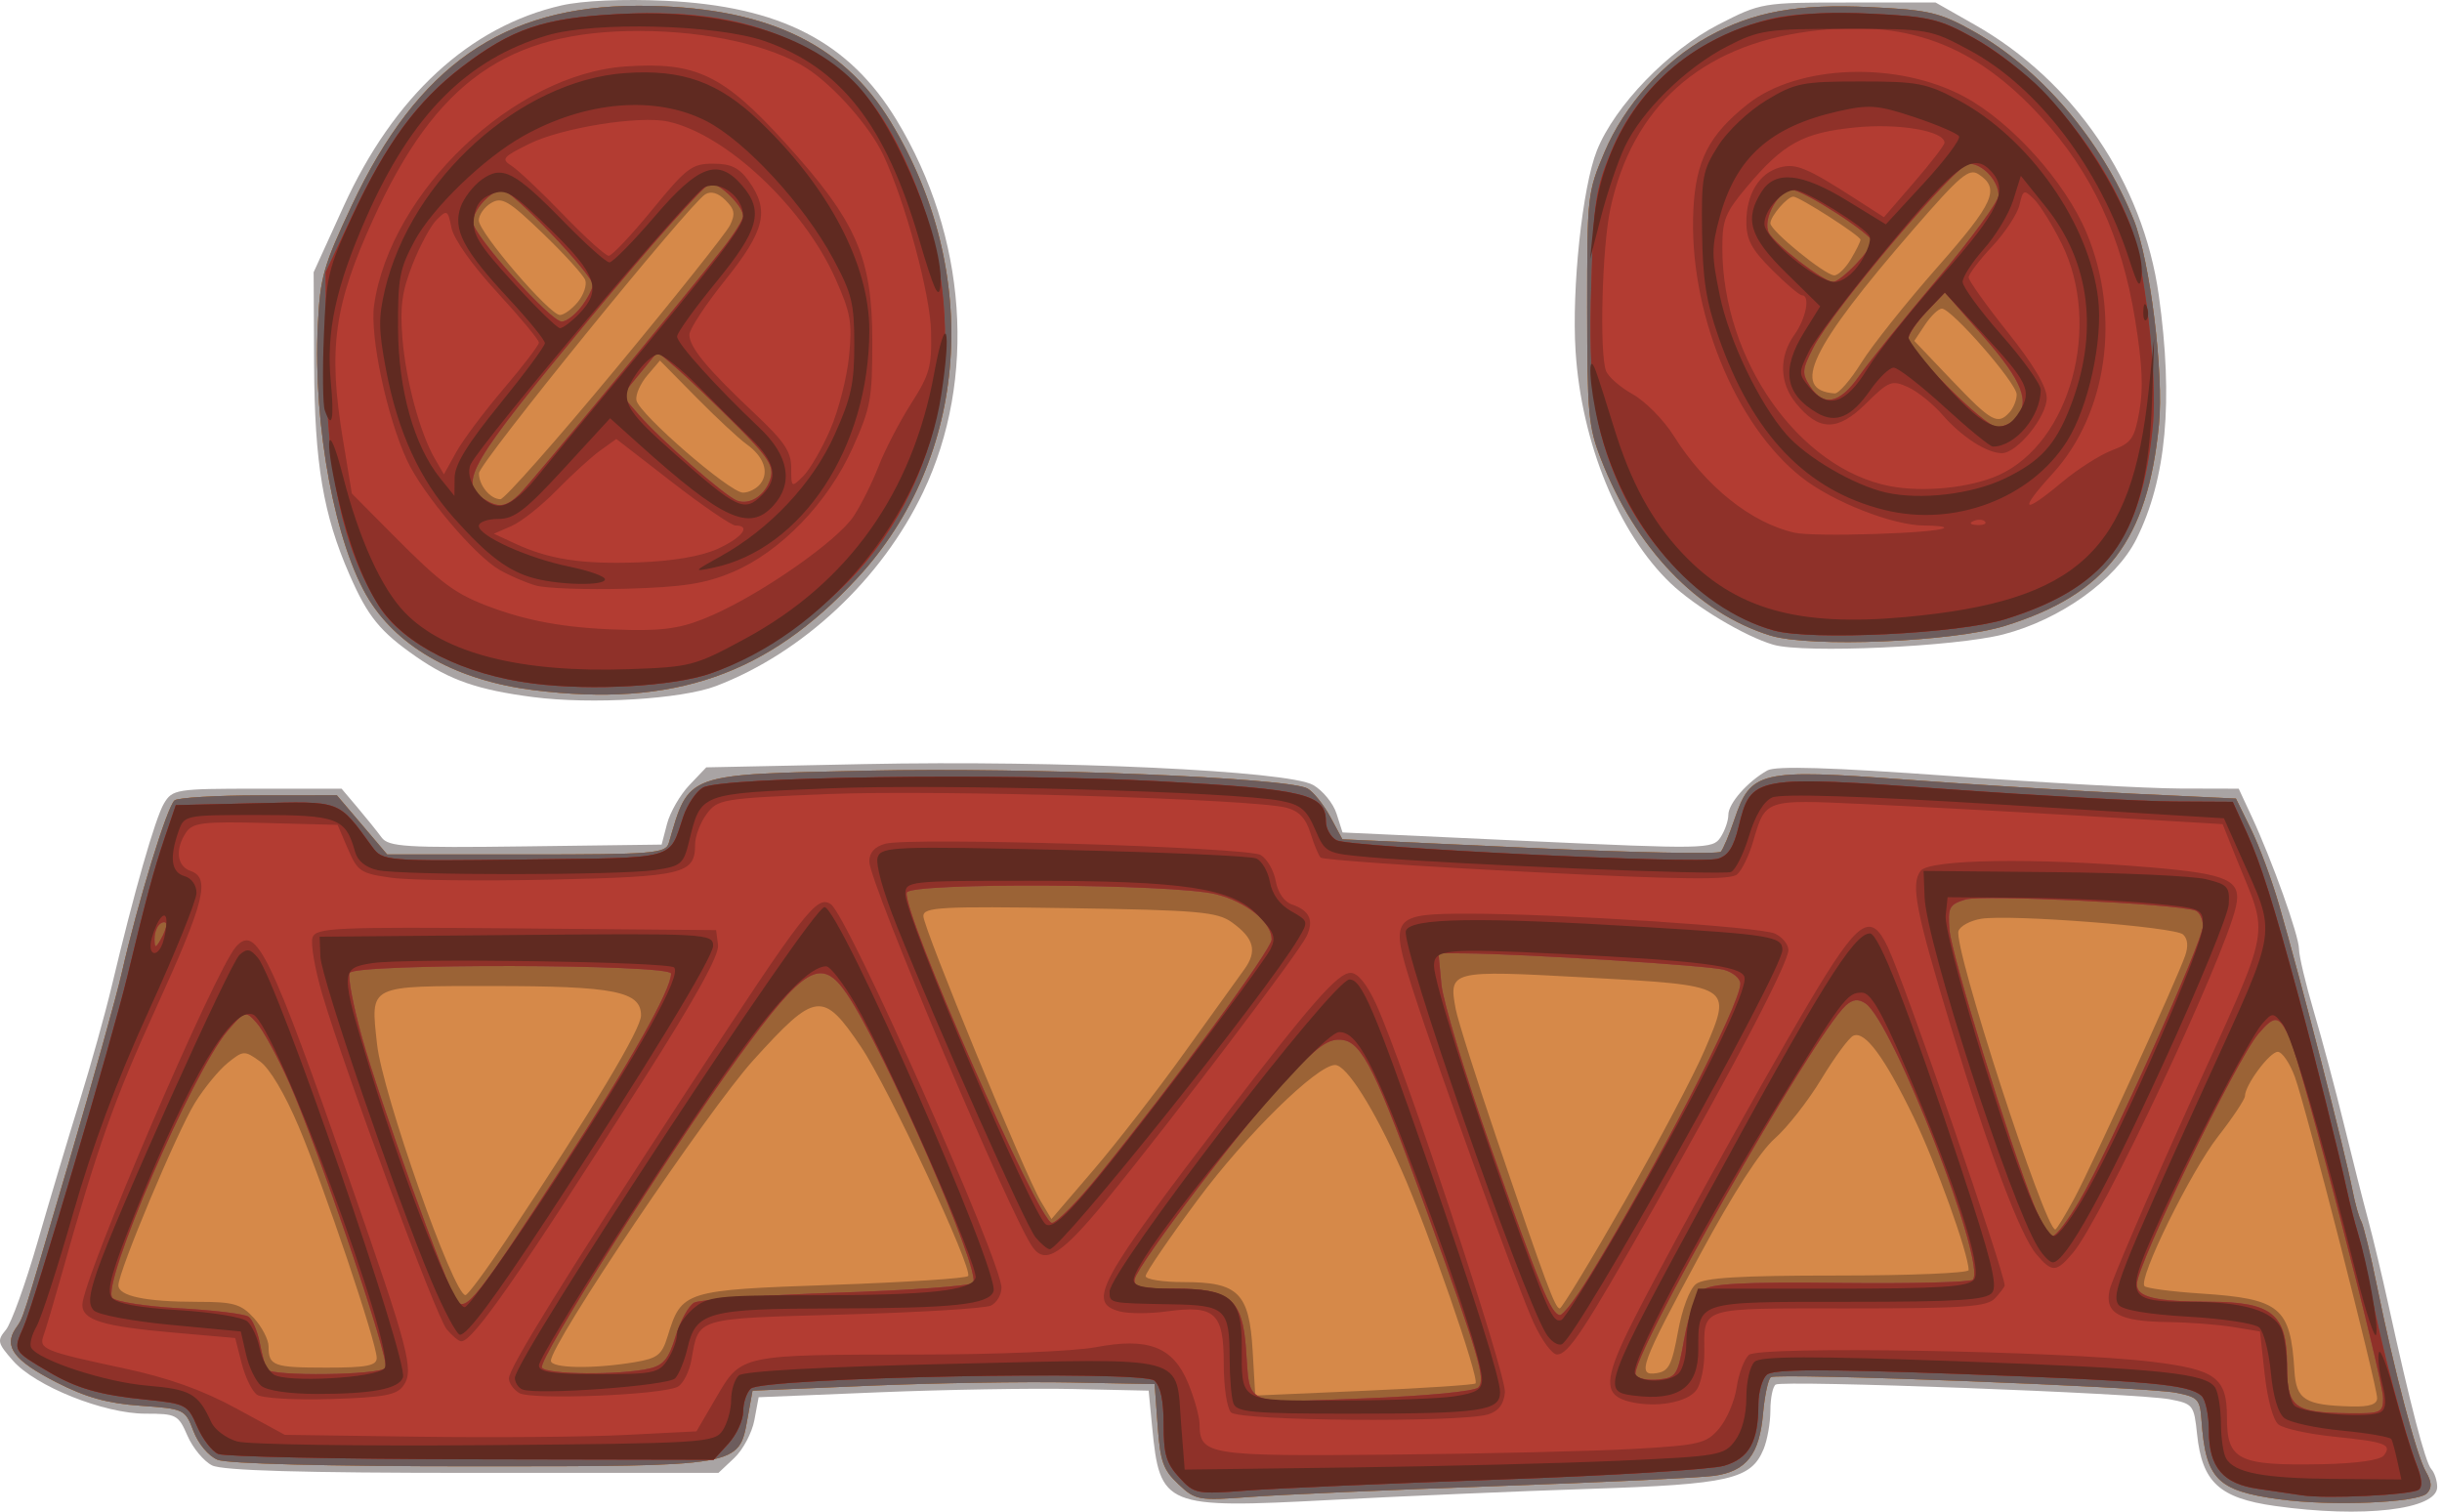 <svg width="441" height="273" viewBox="0 0 441 273" fill="none" xmlns="http://www.w3.org/2000/svg">
<path d="M410.814 271.974C400.793 270.558 397.684 267.697 396.774 259.055C396.213 253.728 396.065 253.538 391.856 252.716C386.223 251.615 321.911 249.211 320.665 250.055C320.142 250.409 319.714 252.513 319.714 254.731C319.714 256.949 319.158 260.1 318.479 261.733C316.215 267.175 312.312 268.067 287.169 268.886C274.34 269.304 253.276 270.205 240.359 270.888C210.261 272.48 209.463 272.154 208.064 257.687L207.433 251.152L193.872 250.859C186.414 250.698 170.567 250.965 158.657 251.453L137.003 252.34L136.232 256.48C135.808 258.757 134.175 261.831 132.603 263.312L129.745 266.004H85.378C54.511 266.004 40.187 265.593 38.301 264.651C36.81 263.907 34.811 261.501 33.859 259.305C32.211 255.499 31.853 255.311 26.275 255.311C18.775 255.311 6.375 250.352 2.34 245.74C-0.469 242.529 -0.56 242.131 1.066 240.163C2.029 238.998 4.59 231.905 6.757 224.4C8.924 216.895 12.355 205.408 14.381 198.873C16.407 192.339 19.018 182.982 20.182 178.081C24.207 161.135 28.027 147.772 29.608 145.109C31.13 142.546 31.825 142.436 46.442 142.436H61.688L64.588 145.868C66.183 147.756 68.126 150.172 68.906 151.237C70.154 152.942 73.26 153.136 94.902 152.855L119.481 152.535L120.47 148.753C121.015 146.673 122.83 143.534 124.504 141.777L127.548 138.583L156.099 137.996C191.314 137.272 232.59 139.193 237.136 141.768C238.868 142.749 240.771 145.08 241.366 146.947L242.446 150.342L275.841 151.886C307.775 153.363 309.299 153.336 310.678 151.271C311.471 150.083 312.12 148.237 312.12 147.169C312.12 145.101 315.588 141.151 319.173 139.136C320.694 138.281 330.602 138.585 352.261 140.149C369.265 141.377 387.927 142.394 393.732 142.409L404.288 142.436L406.618 147.44C410.33 155.407 415.172 168.967 415.176 171.402C415.178 172.629 416.384 177.709 417.856 182.689C419.328 187.67 421.773 196.824 423.289 203.032C424.804 209.24 426.768 216.993 427.652 220.26C428.535 223.528 430.195 230.478 431.339 235.706C435.304 253.819 437.997 264.141 439.062 265.308C439.65 265.952 440.131 267.417 440.131 268.562C440.131 272.651 426.676 274.217 410.814 271.974V271.974ZM96.236 125.889C86.317 124.595 81.276 122.854 75.176 118.617C68.62 114.064 66.439 111.385 63.129 103.821C58.363 92.933 56.807 83.705 56.72 65.8L56.64 49.166L62.045 37.285C71.086 17.413 84.811 4.758 101.422 0.974C105.192 0.115 112.523 -0.212 120.103 0.139C140.871 1.101 153.344 7.531 161.92 21.694C174.621 42.669 176.459 68.444 166.712 88.873C159.213 104.589 145.004 117.898 129.324 123.892C123.08 126.278 106.768 127.263 96.236 125.889H96.236ZM320.256 116.44C315.113 114.945 306.059 109.525 301.662 105.309C292.265 96.297 285.596 79.99 284.533 63.424C283.81 52.165 285.77 33.719 288.382 27.185C291.619 19.089 301.283 9.08 310.366 4.416C318.006 0.493 318.252 0.452 333.817 0.452H349.547L356.599 4.456C374.555 14.653 387.004 32.947 389.854 53.325C392.523 72.41 391.223 86.539 385.8 97.374C382.122 104.724 372.107 111.898 361.8 114.567C353.15 116.807 325.769 118.041 320.256 116.44Z" fill="#A9A4A4"/>
<path d="M411.591 270.767C400.374 269.225 398.324 267.141 397.573 256.513C397.302 252.686 396.947 252.303 392.941 251.526C387.418 250.455 321.007 247.901 319.807 248.713C319.313 249.047 318.673 252.011 318.385 255.298C317.735 262.702 315.368 265.713 309.554 266.53C307.087 266.877 289.447 267.712 270.353 268.386C251.26 269.06 231.225 269.94 225.832 270.342C216.426 271.043 215.894 270.949 212.818 268.052C210.054 265.448 209.536 263.991 209.065 257.498L208.517 249.964L193.33 249.668C184.976 249.504 168.637 249.772 157.02 250.262L135.897 251.152L134.987 256.208C133.421 264.899 133.902 264.816 84.97 264.816C59.222 264.816 41.004 264.345 39.3 263.636C37.659 262.952 35.821 260.768 34.936 258.448C33.429 254.498 33.295 254.434 25.376 253.877C19.417 253.458 15.48 252.358 10.127 249.614C2.584 245.748 0.651 243.221 2.774 240.001C4.356 237.6 3.499 240.274 12.541 209.567C16.775 195.19 21.027 179.952 21.991 175.705C24.897 162.896 30.241 145.463 31.547 144.534C32.221 144.054 39.085 143.653 46.8 143.643L60.827 143.626L65.373 148.972L69.919 154.319H95.045C118.019 154.319 120.223 154.141 120.781 152.24C124.512 139.522 123.482 139.896 156.72 139.185C186.118 138.555 232.792 140.451 236.134 142.41C237.217 143.045 239.074 145.367 240.261 147.571L242.419 151.577L276.203 153.126C294.784 153.978 310.337 154.292 310.764 153.824C311.191 153.356 312.286 150.763 313.197 148.062C316.184 139.207 317.721 138.846 344.123 140.795C356.653 141.72 375.203 142.869 385.345 143.348L403.786 144.22L406.5 149.746C407.992 152.785 410.272 158.933 411.566 163.409C415.597 177.353 423.47 207.951 424.842 215.007C425.296 217.344 426.002 219.848 426.41 220.571C426.818 221.294 428.107 226.6 429.275 232.361C432.323 247.398 436.375 262.782 438.073 265.759C439.159 267.664 439.22 268.667 438.309 269.665C436.712 271.414 421.008 272.062 411.591 270.768L411.591 270.767ZM96.385 124.641C82.75 122.943 72.173 117.151 66.692 108.38C60.571 98.586 56.511 76.91 57.399 58.767C57.828 50.006 58.365 48.11 63.547 37.084C75.41 11.844 90.902 1.046 115.25 1.046C137.838 1.046 152.119 7.619 160.857 22.037C177.416 49.359 174.995 82.564 154.855 104.365C138.668 121.887 121.652 127.788 96.385 124.641V124.641ZM319.637 114.756C306.5 110.654 295.361 99.02 289.105 82.867C286.854 77.054 286.636 74.665 286.631 55.701C286.625 35.292 286.684 34.772 289.75 27.501C293.328 19.017 300.473 11.045 308.45 6.635C316.659 2.097 324.524 0.661 337.759 1.285C348.3 1.782 350.26 2.238 356.284 5.595C368.541 12.426 379.505 25.294 385.308 39.661C388.27 46.993 390.788 67.375 389.884 76.694C387.86 97.553 380.424 107.291 362.156 113.007C352.773 115.943 326.852 117.01 319.637 114.756V114.756Z" fill="#D68949"/>
<path d="M411.591 270.767C400.374 269.225 398.324 267.141 397.573 256.513C397.302 252.686 396.947 252.303 392.941 251.526C387.418 250.455 321.007 247.901 319.807 248.713C319.313 249.047 318.673 252.011 318.385 255.298C317.735 262.702 315.368 265.713 309.554 266.53C307.087 266.877 289.447 267.712 270.353 268.386C251.26 269.06 231.225 269.94 225.832 270.342C216.426 271.043 215.894 270.949 212.818 268.052C210.054 265.448 209.536 263.991 209.065 257.498L208.517 249.964L193.33 249.668C184.976 249.504 168.637 249.772 157.02 250.262L135.897 251.152L134.987 256.208C133.421 264.899 133.902 264.816 84.97 264.816C59.222 264.816 41.004 264.345 39.3 263.636C37.659 262.952 35.821 260.768 34.936 258.448C33.429 254.498 33.295 254.434 25.376 253.877C19.417 253.458 15.48 252.358 10.127 249.614C2.584 245.748 0.651 243.221 2.774 240.001C4.356 237.6 3.499 240.274 12.541 209.567C16.775 195.19 21.027 179.952 21.991 175.705C24.897 162.896 30.241 145.463 31.547 144.534C32.221 144.054 39.085 143.653 46.8 143.643L60.827 143.626L65.373 148.972L69.919 154.319H95.045C118.019 154.319 120.223 154.141 120.781 152.24C124.512 139.522 123.482 139.896 156.72 139.185C186.118 138.555 232.792 140.451 236.134 142.41C237.217 143.045 239.074 145.367 240.261 147.571L242.419 151.577L276.203 153.126C294.784 153.978 310.337 154.292 310.764 153.824C311.191 153.356 312.286 150.763 313.197 148.062C316.184 139.207 317.721 138.846 344.123 140.795C356.653 141.72 375.203 142.869 385.345 143.348L403.786 144.22L406.5 149.746C407.992 152.785 410.272 158.933 411.566 163.409C415.597 177.353 423.47 207.951 424.842 215.007C425.296 217.344 426.002 219.848 426.41 220.571C426.818 221.294 428.107 226.6 429.275 232.361C432.323 247.398 436.375 262.782 438.073 265.759C439.159 267.664 439.22 268.667 438.309 269.665C436.712 271.414 421.008 272.062 411.591 270.768L411.591 270.767ZM429.283 252.51C429.283 250.192 416.418 199.936 414.437 194.512C413.522 192.01 412.129 189.963 411.339 189.963C409.88 189.963 405.416 195.975 405.416 197.94C405.416 198.532 403.229 201.823 400.555 205.253C395.598 211.613 386.083 230.969 387.273 232.272C387.634 232.667 392.23 233.272 397.486 233.615C411.805 234.552 413.643 236.07 414.348 247.541C414.672 252.811 416.233 253.788 424.672 254.004C427.886 254.087 429.283 253.634 429.283 252.51V252.51ZM266.463 249.847C267.238 249.035 257.824 221.919 253.069 211.267C248.083 200.098 243.174 192.339 241.096 192.339C237.842 192.339 224.986 204.96 216.296 216.684C211.123 223.664 206.89 229.864 206.89 230.462C206.89 231.059 210.009 231.548 213.821 231.548C223.657 231.548 225.61 233.511 226.22 244.011L226.687 252.038L246.351 251.178C257.165 250.705 266.216 250.106 266.463 249.847ZM303.02 240.531C303.77 236.415 305.117 232.825 306.251 231.917C307.713 230.746 314.056 230.36 331.854 230.36C344.867 230.36 355.513 229.919 355.513 229.38C355.513 226.474 349.567 209.961 345.523 201.639C340.275 190.836 336.777 186.125 334.692 187.05C333.912 187.395 331.322 190.907 328.935 194.854C326.548 198.801 322.747 203.653 320.487 205.636C317.844 207.957 313.055 215.397 307.056 226.504C296.254 246.506 295.497 248.569 299.181 247.989C301.354 247.648 301.925 246.538 303.02 240.531V240.531ZM68.03 245.256C68.03 242.507 58.457 214.11 53.934 203.442C51.417 197.506 48.704 192.948 46.932 191.676C44.154 189.682 43.924 189.694 41.118 191.969C39.512 193.272 36.847 196.522 35.196 199.191C31.966 204.414 21.382 229.648 21.382 232.125C21.382 234.078 26.327 235.112 35.67 235.112C42.194 235.112 43.526 235.494 45.84 238.029C47.305 239.633 48.503 241.95 48.503 243.177C48.503 246.678 49.371 246.994 58.99 246.994C66.2 246.994 68.03 246.642 68.03 245.256V245.256ZM114.584 246.015C118.744 245.317 119.526 244.709 120.551 241.381C123.099 233.102 123.478 232.983 150.24 232.048C163.534 231.584 174.603 230.864 174.838 230.448C175.666 228.979 160.432 196.397 155.491 189.071C148.596 178.847 147.333 179.003 136.047 191.468C127.845 200.528 99.491 242.634 99.491 245.754C99.491 247.131 107.14 247.263 114.584 246.015V246.015ZM293.391 216.993C299.456 206.374 305.973 194.033 307.871 189.568C312.85 177.859 313.086 178 286.053 176.514C261.925 175.188 261.586 175.271 262.886 182.239C263.251 184.2 266.637 194.893 270.41 206.003C279.227 231.965 280.839 236.301 281.675 236.301C282.053 236.301 287.325 227.612 293.391 216.993V216.993ZM91.316 224.091C107.294 199.963 115.763 185.858 115.763 183.376C115.763 179.038 110.938 178.081 89.077 178.081C66.278 178.081 66.925 177.759 68.085 188.529C69.04 197.401 81.92 233.977 84.06 233.893C84.492 233.877 87.757 229.465 91.316 224.091V224.091ZM374.617 216.399C377.832 210.426 393.074 177.039 394.622 172.578C395.219 170.858 395.082 169.536 394.227 168.759C392.718 167.388 363.039 165.085 357.777 165.931C355.841 166.242 353.999 167.232 353.684 168.131C352.703 170.93 369.274 222.043 371.163 222.043C371.392 222.043 372.947 219.503 374.617 216.399ZM213.839 190.184C218.669 183.445 223.542 176.669 224.667 175.128C227.104 171.792 226.506 169.473 222.457 166.566C219.823 164.674 216.316 164.369 193.108 164.012C169.872 163.655 166.751 163.825 166.751 165.448C166.751 167.605 185.092 212.16 187.939 216.919L189.879 220.162L197.469 211.3C201.643 206.426 209.01 196.924 213.839 190.184V190.184ZM96.385 124.641C82.75 122.943 72.173 117.151 66.692 108.38C60.571 98.586 56.511 76.91 57.399 58.767C57.828 50.006 58.365 48.11 63.547 37.084C75.41 11.844 90.902 1.046 115.25 1.046C137.838 1.046 152.119 7.619 160.857 22.037C177.416 49.359 174.995 82.564 154.855 104.365C138.668 121.887 121.652 127.788 96.385 124.641V124.641ZM111.14 66.672C121.845 53.755 131.154 42.06 131.827 40.682C132.827 38.635 132.675 37.805 130.994 36.139C129.669 34.825 128.375 34.455 127.356 35.099C124.356 36.992 86.524 83.627 86.499 85.464C86.468 87.646 88.543 90.157 90.377 90.157C91.092 90.157 100.435 79.589 111.14 66.672V66.672ZM137.346 87.338C138.937 85.238 137.938 82.456 134.776 80.188C133.4 79.2 129.328 75.405 125.727 71.754L119.18 65.115L116.896 67.8C115.64 69.277 114.753 71.29 114.926 72.274C115.357 74.725 131.783 88.969 134.178 88.969C135.241 88.969 136.666 88.235 137.346 87.338V87.338ZM104.336 54.557C105.396 53.275 106.007 51.494 105.693 50.599C105.38 49.705 101.934 45.906 98.035 42.157C91.867 36.227 90.655 35.511 88.709 36.651C87.479 37.372 86.473 38.792 86.473 39.806C86.473 41.985 99.253 56.889 101.122 56.889C101.83 56.889 103.276 55.84 104.336 54.557V54.557ZM319.637 114.756C306.5 110.654 295.361 99.02 289.105 82.867C286.854 77.054 286.636 74.665 286.631 55.701C286.625 35.292 286.684 34.772 289.75 27.501C293.328 19.017 300.473 11.045 308.45 6.635C316.659 2.097 324.524 0.661 337.759 1.285C348.3 1.782 350.26 2.238 356.284 5.595C368.541 12.426 379.505 25.294 385.308 39.661C388.27 46.993 390.788 67.375 389.884 76.694C387.86 97.553 380.424 107.291 362.156 113.007C352.773 115.943 326.852 117.01 319.637 114.756V114.756ZM362.89 74.474C363.606 73.69 364.192 72.235 364.192 71.241C364.192 69.202 352.394 55.681 350.666 55.738C350.05 55.759 348.682 57.078 347.624 58.67L345.701 61.565L352.506 68.707C359.63 76.183 360.758 76.809 362.89 74.474ZM336.139 65.503C338.07 62.399 344.234 54.656 349.835 48.297C360.128 36.61 361.258 34.068 357.31 31.471C355.577 30.331 354.004 31.662 345.521 41.443C326.923 62.888 323.286 70.475 331.324 71.053C332.041 71.105 334.208 68.607 336.139 65.503V65.503ZM334.234 46.832C335.198 45.221 335.986 43.628 335.986 43.291C335.986 42.591 324.977 35.531 323.859 35.514C322.779 35.497 319.714 39.057 319.714 40.328C319.714 41.673 329.551 49.69 331.251 49.731C331.928 49.748 333.271 48.442 334.234 46.832V46.832Z" fill="#9B6336"/>
<path d="M411.591 270.767C400.374 269.225 398.324 267.141 397.573 256.513C397.302 252.686 396.947 252.303 392.941 251.526C387.418 250.455 321.007 247.901 319.807 248.713C319.313 249.047 318.673 252.011 318.385 255.298C317.735 262.702 315.368 265.713 309.554 266.53C307.087 266.877 289.447 267.712 270.353 268.386C251.26 269.06 231.225 269.94 225.832 270.342C216.426 271.043 215.894 270.949 212.818 268.052C210.054 265.448 209.536 263.991 209.065 257.498L208.517 249.964L193.33 249.668C184.976 249.504 168.637 249.772 157.02 250.262L135.897 251.152L134.987 256.208C133.421 264.899 133.902 264.816 84.97 264.816C59.222 264.816 41.004 264.345 39.3 263.636C37.659 262.952 35.821 260.768 34.936 258.448C33.429 254.498 33.295 254.434 25.376 253.877C19.417 253.458 15.48 252.358 10.127 249.614C2.584 245.748 0.651 243.221 2.774 240.001C4.356 237.6 3.499 240.274 12.541 209.567C16.775 195.19 21.027 179.952 21.991 175.705C24.897 162.896 30.241 145.463 31.547 144.534C32.221 144.054 39.085 143.653 46.8 143.643L60.827 143.626L65.373 148.972L69.919 154.319H95.045C118.019 154.319 120.223 154.141 120.781 152.24C124.512 139.522 123.482 139.896 156.72 139.185C186.118 138.555 232.792 140.451 236.134 142.41C237.217 143.045 239.074 145.367 240.261 147.571L242.419 151.577L276.203 153.126C294.784 153.978 310.337 154.292 310.764 153.824C311.191 153.356 312.286 150.763 313.197 148.062C316.184 139.207 317.721 138.846 344.123 140.795C356.653 141.72 375.203 142.869 385.345 143.348L403.786 144.22L406.5 149.746C407.992 152.785 410.272 158.933 411.566 163.409C415.597 177.353 423.47 207.951 424.842 215.007C425.296 217.344 426.002 219.848 426.41 220.571C426.818 221.294 428.107 226.6 429.275 232.361C432.323 247.398 436.375 262.782 438.073 265.759C439.159 267.664 439.22 268.667 438.309 269.665C436.712 271.414 421.008 272.062 411.591 270.768L411.591 270.767ZM430.368 252.51C430.368 248.91 415.522 191.758 413.443 187.355C411.54 183.325 410.804 183.238 407.847 186.695C403.874 191.341 385.889 228.419 385.889 231.964C385.889 234.266 389.294 235.077 399.032 235.096C410.317 235.12 413.01 237.32 413.01 246.524C413.01 254.188 414.194 255.116 424.13 255.236C429.979 255.306 430.368 255.137 430.368 252.51V252.51ZM266.989 250.56C268.323 249.099 267.175 245.177 257.77 219.072C248.504 193.351 246 188.265 242.382 187.804C240.029 187.504 238.081 188.833 232.829 194.319C225.521 201.954 205.463 228.322 204.912 231.019C204.632 232.389 206.09 232.736 212.115 232.736C222.095 232.736 224.345 234.615 225.012 243.505C225.81 254.157 224.038 253.399 246.163 252.559C257.551 252.126 266.328 251.284 266.989 250.56ZM304.175 241.695C304.934 237.479 306.251 233.974 307.429 233.03C308.956 231.807 314.665 231.503 332.457 231.699C345.134 231.839 355.848 231.577 356.268 231.118C358.841 228.3 341.861 184.575 336.891 181.221C335.594 180.345 334.588 180.451 333.328 181.596C327.49 186.903 293.981 245.837 295.387 248.327C295.752 248.974 297.592 249.34 299.475 249.14C302.729 248.794 302.962 248.425 304.175 241.695V241.695ZM69.643 247.02C70.438 245.61 57.322 206.905 52.119 195.309C50.067 190.735 47.465 185.968 46.337 184.716C44.318 182.475 44.236 182.498 41.063 186.218C34.784 193.579 18.19 232.091 20.3 234.403C20.938 235.102 26.447 235.948 32.541 236.284C38.635 236.62 44.194 237.302 44.894 237.799C45.594 238.297 46.506 240.436 46.92 242.552C47.334 244.668 47.889 246.801 48.152 247.291C48.867 248.621 68.882 248.369 69.643 247.021V247.02ZM117.301 247.15C119.833 246.55 120.774 245.387 122.006 241.337C122.853 238.552 124.358 235.818 125.35 235.261C126.342 234.705 137.878 233.9 150.984 233.473C164.091 233.046 175.226 232.246 175.73 231.695C177.339 229.932 159.689 189.491 152.979 179.566C148.323 172.68 145.351 174.409 133.25 191.046C120.758 208.219 97.094 245.631 97.863 246.993C98.585 248.273 112.104 248.383 117.301 247.151V247.15ZM286.95 230.657C298.978 211.099 314.29 181.41 314.29 177.645C314.29 176.72 312.947 175.59 311.306 175.136C308.542 174.371 275.342 172.273 264.52 172.181L259.771 172.14L260.306 177.784C260.601 180.888 264.574 194.025 269.135 206.978C278.143 232.556 280.179 237.489 281.732 237.489C282.291 237.489 284.639 234.414 286.95 230.657V230.657ZM101.542 210.755C113.966 191.583 121.188 178.747 121.188 175.835C121.188 174.091 64.13 173.965 63.147 175.707C62.778 176.361 63.772 181.574 65.356 187.291C68.488 198.594 80.624 232.373 82.454 234.884C84.076 237.107 86.227 234.388 101.542 210.755V210.755ZM375.58 216.782C380.917 207.644 397.822 169.984 397.822 167.233C397.822 165.97 397.212 164.717 396.466 164.449C393.092 163.235 357.907 161.535 354.971 162.444C352.007 163.361 351.746 163.849 352.047 167.902C352.371 172.265 362.862 206.456 367.293 217.587C368.528 220.691 370.051 223.231 370.676 223.231C371.301 223.231 373.508 220.329 375.58 216.782V216.782ZM198.272 212.463C212.132 195.34 229.623 171.487 229.647 169.674C229.688 166.57 225.107 162.856 219.555 161.493C211.821 159.595 164.318 159.342 163.753 161.197C162.781 164.393 187.595 220.854 189.972 220.854C190.801 220.854 194.536 217.078 198.272 212.463V212.463ZM30.044 167.02C30.053 166.492 29.573 166.39 28.976 166.793C28.379 167.197 27.899 168.432 27.908 169.537C27.922 171.268 28.07 171.3 28.976 169.764C29.554 168.784 30.035 167.549 30.044 167.02ZM96.385 124.641C82.75 122.943 72.173 117.151 66.692 108.38C60.571 98.586 56.511 76.91 57.399 58.767C57.828 50.006 58.365 48.11 63.547 37.084C75.41 11.844 90.902 1.046 115.25 1.046C137.838 1.046 152.119 7.619 160.857 22.037C177.416 49.359 174.995 82.564 154.855 104.365C138.668 121.887 121.652 127.788 96.385 124.641V124.641ZM93.785 89.266C95.865 87.234 123.71 53.582 130.686 44.669C132.622 42.196 134.206 39.656 134.206 39.026C134.206 37.261 130.06 33.126 128.29 33.126C127.423 33.126 117.416 44.354 106.051 58.077C84.904 83.613 82.799 87.2 87.286 90.062C90.001 91.794 91.369 91.626 93.785 89.266V89.266ZM139.156 86.357C139.784 84.19 138.728 82.555 132.992 76.814C129.184 73.003 124.425 68.454 122.415 66.703L118.761 63.521L115.545 67.463L112.329 71.405L115.402 74.95C119.268 79.409 130.957 89.613 133.121 90.419C135.459 91.289 138.276 89.393 139.156 86.357ZM104.976 55.404C106.096 53.934 107.029 52.15 107.049 51.44C107.098 49.684 92.454 34.314 90.732 34.314C88.731 34.314 85.388 37.941 85.388 40.112C85.388 42.407 99.405 58.077 101.457 58.077C102.273 58.077 103.856 56.874 104.976 55.404ZM319.637 114.756C306.5 110.654 295.361 99.02 289.105 82.867C286.854 77.054 286.636 74.665 286.631 55.701C286.625 35.292 286.684 34.772 289.75 27.501C293.328 19.017 300.473 11.045 308.45 6.635C316.659 2.097 324.524 0.661 337.759 1.285C348.3 1.782 350.26 2.238 356.284 5.595C368.541 12.426 379.505 25.294 385.308 39.661C388.27 46.993 390.788 67.375 389.884 76.694C387.86 97.553 380.424 107.291 362.156 113.007C352.773 115.943 326.852 117.01 319.637 114.756V114.756ZM363.975 75.662C366.723 72.653 365.267 68.884 358.255 60.857L351.233 52.818L347.949 56.264C346.143 58.159 344.665 60.327 344.665 61.082C344.665 63.315 358.4 77.088 360.627 77.088C361.753 77.088 363.259 76.446 363.975 75.662ZM335.669 68.004C337.335 65.621 343.697 57.735 349.806 50.478C355.916 43.222 360.919 36.387 360.926 35.29C360.941 32.668 358.036 29.562 355.567 29.562C353.303 29.562 330.99 55.908 327.509 62.691C325.414 66.775 325.357 67.396 326.863 69.752C329.269 73.514 332.226 72.927 335.669 68.004ZM335.113 47.756C336.787 46 338.156 44.167 338.156 43.683C338.156 42.38 325.68 34.314 323.665 34.314C321.15 34.314 318.22 39.667 319.435 42.043C320.499 44.125 329.382 50.935 331.045 50.943C331.609 50.946 333.44 49.512 335.113 47.756V47.756Z" fill="#6D5D5D"/>
<path d="M415.723 270.05C413.933 269.775 410.358 269.248 407.779 268.88C401.45 267.975 398.907 264.978 398.907 258.427C398.907 255.566 398.297 252.699 397.551 252.057C395.181 250.013 388.313 249.395 354.042 248.139C328.87 247.217 320.193 247.253 319.056 248.287C318.225 249.042 317.544 251.432 317.544 253.597C317.544 260.376 315.871 263.383 311.355 264.714C309.091 265.382 290.884 266.5 270.896 267.2C250.908 267.899 230.33 268.795 225.167 269.19C216.098 269.884 215.685 269.803 212.963 266.822C210.622 264.258 210.145 262.645 210.145 257.292C210.145 252.947 209.602 250.356 208.479 249.334C206.361 247.409 137.801 248.77 135.588 250.781C134.828 251.472 134.206 253.333 134.206 254.916C134.206 256.499 133.008 259.107 131.543 260.711L128.88 263.628L85.166 263.544C61.123 263.498 40.532 263.065 39.407 262.581C38.282 262.097 36.57 259.863 35.604 257.615C33.907 253.669 33.584 253.502 26.258 252.764C18.056 251.938 13.829 250.728 8.843 247.779C2.289 243.903 2.34 243.995 4.261 239.651C6.155 235.367 20.21 187.877 23.01 176.298C26.511 161.826 27.771 157.153 29.739 151.347L31.753 145.406L46.112 145.075C61.824 144.712 60.975 144.395 67.223 152.943C69.099 155.51 69.508 155.544 94.769 155.23C122.751 154.882 120.708 155.438 123.417 147.44C124.144 145.291 125.727 142.954 126.934 142.247C130.29 140.28 181.12 139.583 209.536 141.115C235.726 142.526 239.436 143.426 239.436 148.362C239.436 149.631 240.29 151.152 241.334 151.742C243.618 153.034 306.533 156.106 310.177 155.104C312.07 154.584 313.058 153.079 313.981 149.31C316.24 140.081 316.605 140.016 351.717 142.527C368.423 143.721 386.844 144.725 392.651 144.756L403.21 144.812L405.771 150.456C408.284 155.994 410.529 163.109 415.107 180.038C417.869 190.251 422.59 209.156 423.817 214.913C424.305 217.201 425.193 220.676 425.792 222.636C426.39 224.597 427.466 229.409 428.183 233.33C429.736 241.816 434.297 259.116 436.394 264.474C437.388 267.013 437.513 268.544 436.77 269.047C435.371 269.994 420.098 270.722 415.723 270.05V270.05ZM430.368 252.51C430.368 248.91 415.522 191.757 413.444 187.354C411.541 183.324 410.805 183.237 407.848 186.695C403.875 191.34 385.889 228.419 385.889 231.964C385.889 234.265 389.294 235.077 399.032 235.096C410.317 235.119 413.01 237.32 413.01 246.524C413.01 254.188 414.194 255.115 424.13 255.235C429.979 255.306 430.368 255.136 430.368 252.51V252.51ZM266.989 250.56C268.323 249.098 267.175 245.177 257.77 219.072C248.504 193.351 246.001 188.264 242.382 187.803C240.029 187.504 238.081 188.832 232.83 194.319C225.521 201.954 205.463 228.322 204.912 231.019C204.633 232.388 206.09 232.736 212.115 232.736C222.095 232.736 224.345 234.614 225.012 243.505C225.81 254.157 224.039 253.399 246.163 252.558C257.551 252.126 266.328 251.284 266.989 250.56ZM304.175 241.695C304.935 237.478 306.251 233.974 307.429 233.03C308.957 231.807 314.665 231.503 332.457 231.699C345.134 231.838 355.849 231.577 356.268 231.118C358.841 228.299 341.862 184.575 336.891 181.22C335.594 180.345 334.588 180.451 333.329 181.596C327.49 186.903 293.982 245.836 295.387 248.327C295.752 248.974 297.592 249.34 299.475 249.14C302.729 248.794 302.962 248.424 304.175 241.695V241.695ZM69.643 247.02C70.439 245.61 57.323 206.905 52.119 195.309C50.067 190.734 47.465 185.967 46.337 184.715C44.318 182.474 44.236 182.498 41.063 186.218C34.785 193.579 18.19 232.091 20.3 234.402C20.938 235.101 26.447 235.948 32.541 236.284C38.635 236.619 44.194 237.301 44.894 237.799C45.594 238.297 46.506 240.435 46.92 242.552C47.335 244.668 47.889 246.801 48.153 247.291C48.867 248.62 68.882 248.368 69.643 247.02V247.02ZM117.301 247.15C119.833 246.55 120.775 245.386 122.006 241.336C122.854 238.551 124.358 235.818 125.35 235.261C126.343 234.704 137.878 233.9 150.984 233.473C164.091 233.046 175.226 232.246 175.73 231.694C177.339 229.932 159.689 189.49 152.979 179.566C148.323 172.68 145.352 174.409 133.25 191.045C120.759 208.218 97.095 245.631 97.863 246.992C98.585 248.273 112.104 248.382 117.301 247.15V247.15ZM286.95 230.656C298.978 211.098 314.29 181.409 314.29 177.645C314.29 176.719 312.947 175.59 311.306 175.136C308.542 174.37 275.342 172.273 264.52 172.18L259.772 172.14L260.307 177.783C260.601 180.888 264.574 194.025 269.135 206.977C278.143 232.556 280.18 237.488 281.732 237.488C282.291 237.488 284.639 234.414 286.95 230.656V230.656ZM101.542 210.755C113.966 191.583 121.188 178.746 121.188 175.835C121.188 174.091 64.13 173.964 63.148 175.706C62.778 176.361 63.772 181.574 65.356 187.291C68.489 198.594 80.624 232.372 82.455 234.883C84.076 237.107 86.227 234.387 101.542 210.755V210.755ZM375.58 216.782C380.917 207.644 397.823 169.984 397.823 167.232C397.823 165.97 397.212 164.717 396.467 164.448C393.093 163.235 357.908 161.534 354.971 162.443C352.008 163.361 351.746 163.848 352.047 167.901C352.371 172.264 362.863 206.455 367.293 217.587C368.529 220.691 370.051 223.23 370.676 223.23C371.302 223.23 373.508 220.329 375.58 216.782V216.782ZM198.272 212.462C212.132 195.34 229.623 171.487 229.647 169.674C229.689 166.569 225.107 162.856 219.555 161.493C211.821 159.595 164.318 159.342 163.754 161.196C162.781 164.392 187.595 220.854 189.973 220.854C190.801 220.854 194.536 217.078 198.272 212.462V212.462ZM30.044 167.02C30.054 166.491 29.573 166.389 28.976 166.793C28.38 167.197 27.899 168.431 27.908 169.537C27.922 171.268 28.07 171.299 28.976 169.764C29.555 168.783 30.035 167.549 30.044 167.02ZM96.385 123.452C83.785 121.883 72.621 116.261 68.373 109.346C61.847 98.721 58.994 85.44 58.891 65.206L58.809 49.166L63.558 39.066C69.747 25.902 75.391 18.236 83.403 12.114C92.473 5.182 98.126 3.263 111.565 2.551C125.336 1.822 135.236 3.482 144.474 8.069C152.368 11.99 157.533 17.293 162.059 26.124C175.753 52.851 172.915 83.098 154.818 103.283C148.131 110.742 136.35 118.878 128.213 121.657C121.51 123.946 106.945 124.768 96.385 123.452H96.385ZM93.785 89.266C95.865 87.233 123.71 53.581 130.686 44.669C132.622 42.196 134.206 39.656 134.206 39.025C134.206 37.261 130.06 33.126 128.29 33.126C127.423 33.126 117.416 44.354 106.051 58.077C84.904 83.612 82.8 87.2 87.287 90.062C90.001 91.793 91.37 91.626 93.785 89.266V89.266ZM139.156 86.357C139.784 84.19 138.728 82.555 132.992 76.814C129.185 73.003 124.425 68.453 122.415 66.703L118.761 63.521L115.545 67.463L112.329 71.405L115.402 74.95C119.268 79.409 130.957 89.613 133.121 90.418C135.459 91.289 138.276 89.392 139.156 86.357ZM104.976 55.404C106.096 53.933 107.029 52.15 107.049 51.44C107.098 49.684 92.454 34.314 90.732 34.314C88.731 34.314 85.388 37.941 85.388 40.112C85.388 42.407 99.405 58.077 101.458 58.077C102.273 58.077 103.856 56.874 104.976 55.404ZM320.356 113.864C309.45 110.848 297.914 100.028 292.431 87.672C287.901 77.463 286.826 69.755 287.373 51.389C287.816 36.508 288.16 34.188 290.918 27.485C295.893 15.392 306.344 6.697 319.86 3.406C323.674 2.477 330.403 2.126 337.759 2.473C348.373 2.973 350.236 3.412 356.465 6.883C367.956 13.285 379.43 26.986 384.655 40.544C387.255 47.291 389.636 68.064 388.799 76.694C386.79 97.398 380.115 106.199 362.156 111.819C353.782 114.439 327.147 115.742 320.356 113.864V113.864ZM363.976 75.662C366.723 72.652 365.267 68.884 358.255 60.856L351.234 52.818L347.949 56.264C346.143 58.159 344.665 60.327 344.665 61.081C344.665 63.315 358.4 77.088 360.627 77.088C361.753 77.088 363.26 76.446 363.976 75.662V75.662ZM335.669 68.003C337.335 65.621 343.697 57.734 349.806 50.478C355.916 43.221 360.92 36.387 360.926 35.29C360.941 32.668 358.036 29.561 355.567 29.561C353.304 29.561 330.99 55.908 327.509 62.691C325.414 66.774 325.357 67.396 326.864 69.752C329.269 73.513 332.226 72.926 335.669 68.003ZM335.114 47.755C336.787 45.999 338.156 44.167 338.156 43.683C338.156 42.38 325.68 34.314 323.665 34.314C321.151 34.314 318.221 39.666 319.435 42.042C320.499 44.125 329.382 50.935 331.045 50.943C331.609 50.945 333.44 49.511 335.114 47.755V47.755Z" fill="#B33C32"/>
<path d="M415.723 270.05C413.933 269.775 410.358 269.248 407.779 268.88C401.45 267.975 398.907 264.978 398.907 258.427C398.907 255.566 398.297 252.699 397.551 252.057C395.181 250.013 388.313 249.395 354.042 248.139C328.87 247.217 320.193 247.253 319.056 248.287C318.225 249.042 317.544 251.432 317.544 253.597C317.544 260.376 315.871 263.383 311.355 264.714C309.091 265.382 290.884 266.5 270.896 267.2C250.908 267.899 230.33 268.795 225.167 269.19C216.098 269.884 215.685 269.803 212.963 266.822C210.622 264.258 210.145 262.645 210.145 257.292C210.145 252.947 209.602 250.356 208.479 249.334C206.361 247.409 137.801 248.77 135.588 250.781C134.828 251.472 134.206 253.333 134.206 254.916C134.206 256.499 133.008 259.107 131.543 260.711L128.88 263.628L85.166 263.544C61.123 263.498 40.532 263.065 39.407 262.581C38.282 262.097 36.57 259.863 35.604 257.615C33.907 253.669 33.584 253.502 26.258 252.764C18.056 251.938 13.829 250.728 8.843 247.779C2.289 243.903 2.34 243.995 4.261 239.651C6.155 235.367 20.21 187.877 23.01 176.298C26.511 161.826 27.771 157.153 29.739 151.347L31.753 145.406L46.112 145.075C61.824 144.712 60.975 144.395 67.223 152.943C69.099 155.51 69.508 155.544 94.769 155.23C122.751 154.882 120.708 155.438 123.417 147.44C124.144 145.291 125.727 142.954 126.934 142.247C130.29 140.28 181.12 139.583 209.536 141.115C235.726 142.526 239.436 143.426 239.436 148.362C239.436 149.631 240.29 151.152 241.334 151.742C243.618 153.034 306.533 156.106 310.177 155.104C312.07 154.584 313.058 153.079 313.981 149.31C316.24 140.081 316.605 140.016 351.717 142.527C368.423 143.721 386.844 144.725 392.651 144.756L403.21 144.812L405.771 150.456C408.284 155.994 410.529 163.109 415.107 180.038C417.869 190.251 422.59 209.156 423.817 214.913C424.305 217.201 425.193 220.676 425.792 222.636C426.39 224.597 427.466 229.409 428.183 233.33C429.736 241.816 434.297 259.116 436.394 264.474C437.388 267.013 437.513 268.544 436.77 269.047C435.371 269.994 420.098 270.722 415.723 270.05V270.05ZM430.506 262.851C432.018 260.857 430.829 260.411 421.456 259.456C416.853 258.987 412.353 257.996 411.457 257.254C410.498 256.461 409.477 252.723 408.977 248.182L408.127 240.459L403.246 239.656C400.561 239.214 395.282 238.813 391.513 238.765C382.683 238.651 380.035 237.185 380.979 232.935C381.367 231.192 387.824 216.175 395.329 199.564C410.644 165.667 409.838 169.931 403.791 154.847L401.384 148.841L377.093 147.398C363.733 146.605 345.476 145.62 336.522 145.211C318.509 144.387 318.861 144.265 316.545 152.143C315.84 154.542 314.572 157.132 313.727 157.9C312.548 158.972 303.7 158.868 275.676 157.449C255.593 156.433 238.857 155.274 238.485 154.874C238.113 154.474 237.284 152.471 236.643 150.423C235.812 147.768 234.567 146.461 232.304 145.869C226.27 144.291 169.393 142.597 149.569 143.406C130.401 144.189 129.598 144.321 127.601 147.023C126.46 148.566 125.527 151.04 125.527 152.521C125.527 157.834 123.484 158.331 99.454 158.863C87.019 159.137 74.115 158.989 70.78 158.533C65.139 157.761 64.585 157.398 62.841 153.337L60.966 148.971L47.967 148.634C36.687 148.341 34.786 148.567 33.599 150.346C31.58 153.369 31.934 156.43 34.4 157.288C38.033 158.551 36.99 162.734 28.284 181.819C20.595 198.673 17.599 207.126 11.076 230.359C9.7 235.26 8.255 240.137 7.864 241.196C6.965 243.637 7.964 244.046 22.32 247.109C30.363 248.824 36.52 251.018 42.647 254.352L51.436 259.133L75.735 259.469C89.099 259.653 105.824 259.512 112.902 259.154L125.771 258.503L129.382 252.321C133.9 244.587 133.61 244.647 166.12 244.63C179.794 244.624 194.049 244.032 197.798 243.317C207.383 241.489 211.836 243.21 214.567 249.797C215.689 252.503 216.617 255.854 216.63 257.244C216.682 262.795 218.122 263.022 251.247 262.704C268.319 262.54 288.064 262.075 295.124 261.67C306.974 260.991 308.154 260.707 310.466 257.976C311.843 256.349 313.263 253.014 313.62 250.566C313.978 248.117 314.973 245.475 315.832 244.695C317.66 243.033 372.266 243.96 388.573 245.931C400.166 247.331 402.162 248.802 402.162 255.943C402.162 263.734 404.163 264.723 419.334 264.433C425.522 264.314 429.863 263.7 430.506 262.851V262.851ZM222.295 255.073C221.56 254.268 220.993 250.409 220.993 246.204C220.993 237.094 219.407 235.65 210.708 236.84C207.583 237.268 203.737 237.263 202.161 236.83C196.28 235.213 198.201 231.668 221.445 201.249C236.738 181.236 241.602 175.704 243.905 175.704C245.206 175.704 246.819 177.681 248.509 181.347C253.445 192.06 272.111 248.352 271.773 251.505C271.542 253.657 270.598 254.876 268.726 255.442C263.719 256.955 223.723 256.637 222.295 255.072V255.073ZM266.989 250.56C268.323 249.098 267.175 245.177 257.77 219.072C248.504 193.351 246.001 188.264 242.382 187.803C240.029 187.504 238.081 188.832 232.83 194.319C225.521 201.954 205.463 228.322 204.912 231.019C204.633 232.388 206.09 232.736 212.115 232.736C222.095 232.736 224.345 234.614 225.012 243.505C225.81 254.157 224.039 253.399 246.163 252.558C257.551 252.126 266.328 251.284 266.989 250.56ZM294.233 253.134C289.934 252.057 289.712 249.645 293.215 242.04C297.136 233.525 317.028 197.31 326.878 180.754C335.628 166.048 337.835 164.526 340.924 171.069C344.071 177.734 362.023 229.723 362.023 232.172C362.023 232.389 361.256 233.406 360.318 234.433C358.868 236.021 354.916 236.3 333.855 236.3C306.386 236.3 307.781 235.862 307.781 244.487C307.781 246.923 307.169 249.832 306.421 250.952C304.868 253.278 299.004 254.328 294.233 253.134V253.134ZM304.175 241.695C304.935 237.478 306.251 233.974 307.429 233.03C308.957 231.807 314.665 231.503 332.457 231.699C345.134 231.838 355.849 231.577 356.268 231.118C358.841 228.299 341.862 184.575 336.891 181.22C335.594 180.345 334.588 180.451 333.329 181.596C327.49 186.903 293.982 245.836 295.387 248.327C295.752 248.974 297.592 249.34 299.475 249.14C302.729 248.794 302.962 248.424 304.175 241.695V241.695ZM46.373 251.869C45.5 251.225 44.266 248.662 43.63 246.173L42.474 241.647L31.218 240.657C18.59 239.546 14.873 238.412 14.873 235.668C14.873 231.039 38.813 175.237 42.628 170.972C46.27 166.901 48.737 171.981 63.175 213.274C73.76 243.549 74.773 247.378 72.93 250.139C71.723 251.947 69.589 252.355 59.726 252.667C53.18 252.874 47.257 252.52 46.373 251.869V251.869ZM69.643 247.02C70.439 245.61 57.323 206.905 52.119 195.309C50.067 190.734 47.465 185.967 46.337 184.715C44.318 182.474 44.236 182.498 41.063 186.218C34.785 193.579 18.19 232.091 20.3 234.402C20.938 235.101 26.447 235.948 32.541 236.284C38.635 236.619 44.194 237.301 44.894 237.799C45.594 238.297 46.506 240.435 46.92 242.552C47.335 244.668 47.889 246.801 48.153 247.291C48.867 248.62 68.882 248.368 69.643 247.02V247.02ZM93.752 251.577C92.732 250.952 91.897 249.769 91.897 248.948C91.897 247.066 101.971 230.79 123.998 197.083C145.401 164.331 147.495 161.615 150.037 163.3C153.09 165.324 180.854 227.738 180.854 232.579C180.854 233.832 180 235.277 178.956 235.79C177.911 236.302 165.933 237.028 152.336 237.402C125.331 238.145 126.221 237.881 124.874 245.541C124.498 247.682 123.392 249.883 122.418 250.431C119.737 251.94 95.899 252.893 93.752 251.577V251.577ZM117.301 247.15C119.833 246.55 120.775 245.386 122.006 241.336C122.854 238.551 124.358 235.818 125.35 235.261C126.343 234.704 137.878 233.9 150.984 233.473C164.091 233.046 175.226 232.246 175.73 231.694C177.339 229.932 159.689 189.49 152.979 179.566C148.323 172.68 145.352 174.409 133.25 191.045C120.759 208.218 97.095 245.631 97.863 246.992C98.585 248.273 112.104 248.382 117.301 247.15V247.15ZM277 238.973C274.045 232.587 259.744 193.166 255.066 178.515C250.935 165.577 251.36 165.011 265.2 165.011C281.377 165.011 317.828 167.378 320.528 168.604C321.87 169.214 322.968 170.554 322.968 171.583C322.968 173.846 313.39 192.192 298.795 217.884C285.969 240.462 283.229 244.617 281.165 244.617C280.311 244.617 278.436 242.077 277 238.973ZM286.95 230.656C298.978 211.098 314.29 181.409 314.29 177.645C314.29 176.719 312.947 175.59 311.306 175.136C308.542 174.37 275.342 172.273 264.52 172.181L259.772 172.14L260.307 177.783C260.601 180.888 264.574 194.025 269.135 206.978C278.143 232.556 280.18 237.488 281.732 237.488C282.291 237.488 284.639 234.414 286.95 230.656V230.656ZM80.659 240.05C78.729 237.714 62.237 193.282 58.183 179.496C56.85 174.963 56.066 170.377 56.442 169.305C57.059 167.543 60.597 167.385 93.225 167.668L129.324 167.981L129.669 170.64C129.908 172.483 125.78 179.953 116.208 194.997C93.868 230.11 85.421 242.241 83.309 242.241C82.847 242.241 81.655 241.255 80.659 240.05V240.05ZM101.542 210.755C113.966 191.583 121.188 178.746 121.188 175.835C121.188 174.091 64.13 173.964 63.148 175.706C62.778 176.361 63.772 181.574 65.356 187.291C68.489 198.594 80.624 232.372 82.455 234.883C84.076 237.107 86.227 234.387 101.542 210.755V210.755ZM367.727 226.498C364.828 223.08 359.209 208.132 352.385 185.683C345.956 164.532 345.012 159.694 346.845 157.275C348.439 155.172 367.586 154.884 388.411 156.65C402.425 157.838 404.855 158.958 403.787 163.735C401.713 173.009 379.526 220.147 374.362 226.25C371.32 229.845 370.59 229.873 367.727 226.498V226.498ZM375.58 216.782C380.917 207.644 397.823 169.984 397.823 167.232C397.823 165.97 397.212 164.717 396.467 164.448C393.093 163.235 357.908 161.534 354.971 162.443C352.008 163.361 351.746 163.848 352.047 167.901C352.371 172.264 362.863 206.456 367.293 217.587C368.529 220.691 370.051 223.23 370.676 223.23C371.302 223.23 373.508 220.329 375.58 216.782V216.782ZM186.533 225.31C182.715 220.134 156.988 159.427 156.988 155.594C156.988 153.96 157.933 152.915 159.902 152.374C164.31 151.162 225.247 152.996 227.665 154.413C228.812 155.085 230.035 157.194 230.383 159.1C230.77 161.224 231.91 162.87 233.327 163.354C236.511 164.441 237.324 166.226 235.949 169.105C234.525 172.086 211.723 202.14 200.067 216.399C191.813 226.496 188.848 228.448 186.533 225.31V225.31ZM198.272 212.463C212.132 195.34 229.623 171.487 229.647 169.674C229.689 166.569 225.107 162.856 219.555 161.493C211.821 159.595 164.318 159.342 163.754 161.196C162.781 164.392 187.595 220.854 189.973 220.854C190.801 220.854 194.536 217.078 198.272 212.462V212.463ZM430.368 252.51C430.368 248.91 415.522 191.757 413.444 187.354C411.541 183.324 410.805 183.237 407.848 186.695C403.875 191.34 385.889 228.419 385.889 231.964C385.889 234.265 389.294 235.077 399.032 235.096C410.317 235.119 413.01 237.32 413.01 246.524C413.01 254.188 414.194 255.115 424.13 255.235C429.979 255.306 430.368 255.136 430.368 252.51V252.51ZM30.044 167.02C30.054 166.491 29.573 166.389 28.976 166.793C28.38 167.197 27.899 168.431 27.908 169.537C27.922 171.268 28.07 171.299 28.976 169.764C29.555 168.783 30.035 167.549 30.044 167.02ZM96.385 123.452C83.785 121.883 72.621 116.261 68.373 109.346C61.847 98.721 58.994 85.44 58.891 65.206L58.809 49.166L63.558 39.066C69.747 25.902 75.391 18.236 83.403 12.114C92.473 5.182 98.126 3.263 111.565 2.551C125.336 1.822 135.236 3.482 144.474 8.069C152.368 11.99 157.533 17.293 162.059 26.124C175.753 52.851 172.915 83.098 154.818 103.283C148.131 110.742 136.35 118.878 128.213 121.657C121.51 123.946 106.945 124.768 96.385 123.452H96.385ZM128.808 111.031C137.938 106.968 151.223 97.648 154.137 93.262C155.488 91.228 157.523 87.157 158.659 84.216C159.794 81.276 162.429 76.196 164.513 72.929C167.897 67.624 168.286 66.225 168.141 59.859C167.986 53.085 163.479 36.432 159.519 28.005C157.092 22.843 150.584 15.471 145.663 12.313C139.267 8.207 127.712 5.623 115.615 5.591C91.684 5.529 78.733 14.674 67.364 39.661C60.317 55.149 59.231 63.027 61.91 79.249L63.541 89.134L70.829 96.477C79.925 105.643 82.28 107.364 89.128 109.846C96.293 112.444 103.522 113.59 113.887 113.772C120.53 113.889 123.691 113.308 128.808 111.031V111.031ZM96.779 105.748C94.989 105.234 92.053 103.973 90.255 102.946C85.757 100.379 76.361 89.267 73.508 83.142C69.877 75.348 66.757 60.646 67.558 55.107C70.522 34.59 92.796 13.422 112.907 12.008C125.689 11.11 130.622 13.471 141.859 25.862C154.697 40.019 157.53 46.492 157.53 61.669C157.53 72.052 157.237 73.636 153.978 80.884C149.518 90.802 140.967 99.654 132.304 103.322C127.375 105.408 123.344 106.037 113.051 106.323C105.892 106.521 98.569 106.263 96.779 105.748V105.748ZM129.595 99.127C134.012 97.116 135.713 94.91 132.845 94.91C132.097 94.91 126.944 91.392 121.394 87.093L111.304 79.277L108.407 81.355C106.814 82.499 103.279 85.721 100.55 88.516C97.822 91.311 94.149 94.226 92.387 94.994L89.185 96.39L92.936 98.13C99.189 101.031 104.984 101.925 115.221 101.567C121.452 101.349 126.653 100.466 129.595 99.127V99.127ZM93.785 89.266C95.865 87.233 123.71 53.581 130.686 44.669C132.622 42.196 134.206 39.656 134.206 39.025C134.206 37.261 130.06 33.126 128.29 33.126C127.423 33.126 117.416 44.354 106.051 58.077C84.904 83.612 82.8 87.2 87.287 90.062C90.001 91.793 91.37 91.626 93.785 89.266V89.266ZM139.156 86.357C139.784 84.19 138.728 82.555 132.992 76.814C129.185 73.003 124.425 68.453 122.415 66.703L118.761 63.521L115.545 67.463L112.329 71.405L115.402 74.95C119.268 79.409 130.957 89.613 133.121 90.418C135.459 91.289 138.276 89.392 139.156 86.357ZM149.95 77.541C151.448 74.074 152.971 68.109 153.336 64.286C153.917 58.196 153.614 56.471 150.883 50.353C145.095 37.385 131.105 24.245 120.645 21.953C115.486 20.823 101.495 23.06 95.632 25.952C90.726 28.372 90.452 28.714 92.415 29.97C93.594 30.726 97.783 34.685 101.723 38.769C105.662 42.854 109.357 46.195 109.934 46.195C110.51 46.195 114.042 42.453 117.781 37.878C123.975 30.301 124.953 29.561 128.772 29.561C132.008 29.561 133.476 30.275 135.212 32.692C139.026 38.002 138.17 41.609 130.97 50.583C127.401 55.031 124.487 59.473 124.495 60.453C124.515 62.741 127.709 66.606 136.131 74.532C141.673 79.747 142.885 81.538 142.885 84.518C142.885 88.075 142.929 88.105 145.056 85.997C146.25 84.814 148.452 81.008 149.95 77.541ZM90.953 70.212C94.456 66.104 97.321 62.347 97.321 61.863C97.321 61.379 93.923 57.29 89.77 52.776C85.275 47.891 81.94 43.181 81.531 41.141C80.884 37.916 80.727 37.829 78.876 39.663C77.795 40.735 75.83 44.362 74.51 47.722C72.598 52.59 72.223 55.29 72.668 61.004C73.26 68.616 75.84 78.223 78.538 82.861L80.169 85.664L82.377 81.673C83.591 79.478 87.45 74.32 90.953 70.212V70.212ZM104.976 55.404C106.096 53.933 107.029 52.15 107.049 51.44C107.098 49.684 92.454 34.314 90.732 34.314C88.731 34.314 85.388 37.941 85.388 40.112C85.388 42.407 99.405 58.077 101.458 58.077C102.273 58.077 103.856 56.874 104.976 55.404V55.404ZM320.356 113.864C309.45 110.848 297.914 100.028 292.431 87.672C287.901 77.463 286.826 69.755 287.373 51.389C287.816 36.508 288.16 34.188 290.918 27.485C295.893 15.392 306.344 6.697 319.86 3.406C323.674 2.477 330.403 2.126 337.759 2.473C348.373 2.973 350.236 3.412 356.465 6.883C367.956 13.285 379.43 26.986 384.655 40.544C387.255 47.291 389.636 68.064 388.799 76.694C386.79 97.398 380.115 106.199 362.156 111.819C353.782 114.439 327.147 115.742 320.356 113.864V113.864ZM351.084 95.35C351.332 95.108 349.731 94.91 347.524 94.91C341.866 94.91 331.004 90.652 325.383 86.231C313.271 76.705 304.894 56.001 305.807 37.852C306.253 28.979 308.634 24.352 315.596 18.828C324.698 11.607 342.715 10.983 354.75 17.471C363.282 22.072 372.98 32.88 376.821 42.069C383.064 57.004 380.564 74.716 370.686 85.535C364.431 92.386 365.207 93.079 372.399 87.066C375.214 84.713 379.279 82.125 381.432 81.314C384.923 80.001 385.456 79.237 386.35 74.261C387.083 70.183 386.878 65.745 385.59 57.785C383.149 42.7 377.835 31.23 368.623 21.157C356.481 7.881 344.116 3.34 326.522 5.697C307.081 8.302 294.759 19.346 290.814 37.703C289.33 44.609 288.813 63.513 290.015 66.942C290.386 68.003 292.558 69.915 294.839 71.19C297.121 72.465 300.45 75.834 302.236 78.678C307.979 87.82 316.169 94.399 324.053 96.204C327.615 97.019 350.099 96.308 351.084 95.35V95.35ZM358.474 94.192C358.114 93.797 357.178 93.755 356.395 94.098C355.53 94.478 355.787 94.759 357.051 94.816C358.194 94.868 358.835 94.587 358.474 94.192V94.192ZM360.938 85.806C373.88 79.976 379.648 58.758 372.307 43.985C370.652 40.655 368.416 37.057 367.339 35.989C365.505 34.171 365.337 34.235 364.704 36.998C364.332 38.621 362.112 41.998 359.771 44.502C357.429 47.005 355.514 49.523 355.514 50.095C355.514 50.667 358.687 55.121 362.565 59.991C367.279 65.91 369.617 69.849 369.617 71.87C369.617 75.27 364.275 81.84 361.51 81.84C358.809 81.84 354.225 78.878 350.776 74.903C349.065 72.932 346.26 70.682 344.542 69.903C341.648 68.59 341.092 68.809 336.971 72.887C331.863 77.941 328.489 77.923 324.325 72.818C321.335 69.154 321.231 64.405 324.053 60.453C326.166 57.496 326.959 53.325 325.409 53.325C324.961 53.325 322.52 51.248 319.985 48.709C316.295 45.015 315.375 43.289 315.375 40.062C315.375 35.058 317.703 31.262 321.394 30.247C324.315 29.444 326.297 30.267 335.12 35.943L340.221 39.225L345.676 32.908C348.677 29.434 351.141 26.231 351.153 25.792C351.21 23.656 342.915 22.221 335.071 23.009C325.603 23.96 322.087 25.881 315.506 33.701C311.552 38.4 311.035 39.678 311.035 44.765C311.035 64.98 324.872 84.64 341.324 87.803C347.383 88.967 355.831 88.108 360.938 85.807L360.938 85.806ZM363.976 75.662C366.723 72.652 365.267 68.884 358.255 60.856L351.234 52.818L347.949 56.264C346.143 58.159 344.665 60.327 344.665 61.081C344.665 63.315 358.4 77.088 360.627 77.088C361.753 77.088 363.26 76.446 363.976 75.662V75.662ZM335.669 68.003C337.335 65.621 343.697 57.734 349.806 50.478C355.916 43.221 360.92 36.387 360.926 35.29C360.941 32.668 358.036 29.561 355.567 29.561C353.304 29.561 330.99 55.908 327.509 62.691C325.414 66.774 325.357 67.396 326.864 69.752C329.269 73.513 332.226 72.926 335.669 68.003ZM335.114 47.755C336.787 45.999 338.156 44.167 338.156 43.683C338.156 42.38 325.68 34.314 323.665 34.314C321.151 34.314 318.221 39.666 319.435 42.042C320.499 44.125 329.382 50.935 331.045 50.943C331.609 50.945 333.44 49.511 335.114 47.755V47.755Z" fill="#8F3129"/>
<path d="M415.722 270.05C413.933 269.776 410.358 269.249 407.779 268.88C401.45 267.975 398.907 264.979 398.907 258.427C398.907 255.567 398.297 252.7 397.551 252.057C395.181 250.014 388.313 249.396 354.042 248.14C328.87 247.217 320.193 247.254 319.056 248.287C318.225 249.043 317.544 251.433 317.544 253.597C317.544 260.377 315.871 263.383 311.355 264.715C309.091 265.382 290.884 266.501 270.896 267.2C250.908 267.9 230.33 268.795 225.167 269.19C216.098 269.884 215.685 269.804 212.963 266.822C210.622 264.259 210.145 262.646 210.145 257.293C210.145 252.948 209.602 250.356 208.479 249.335C206.361 247.41 137.801 248.77 135.588 250.781C134.828 251.472 134.206 253.333 134.206 254.917C134.206 256.5 133.008 259.108 131.543 260.712L128.88 263.628L85.166 263.545C61.123 263.499 40.532 263.066 39.407 262.582C38.282 262.098 36.57 259.863 35.604 257.616C33.907 253.67 33.584 253.503 26.258 252.765C18.056 251.938 13.829 250.728 8.843 247.78C2.289 243.904 2.34 243.995 4.261 239.652C6.155 235.368 20.21 187.877 23.01 176.299C26.511 161.827 27.771 157.153 29.739 151.348L31.753 145.407L46.112 145.075C61.824 144.712 60.975 144.396 67.223 152.944C69.099 155.51 69.508 155.544 94.769 155.231C122.751 154.883 120.708 155.438 123.417 147.441C124.144 145.292 125.727 142.955 126.934 142.248C130.29 140.28 181.12 139.583 209.536 141.115C235.726 142.527 239.436 143.426 239.436 148.363C239.436 149.632 240.29 151.153 241.334 151.743C243.618 153.034 306.533 156.107 310.177 155.105C312.07 154.585 313.058 153.079 313.981 149.31C316.24 140.082 316.605 140.016 351.717 142.527C368.423 143.722 386.844 144.725 392.651 144.756L403.21 144.813L405.771 150.457C408.284 155.995 410.529 163.11 415.107 180.039C417.869 190.252 422.59 209.156 423.817 214.914C424.305 217.201 425.193 220.677 425.792 222.637C427.648 228.721 429.583 239.475 429.104 241.048C428.853 241.873 427.255 236.999 425.552 230.216C419.351 205.509 413.874 186.944 412.174 184.871C410.505 182.835 410.359 182.835 408.545 184.871C406.21 187.491 394.605 209.852 388.996 222.537C383.774 234.347 384.177 235.113 395.624 235.113C405.024 235.113 410.371 236.685 411.948 239.912C412.533 241.107 413.01 244.461 413.01 247.365C413.01 250.268 413.621 253.191 414.366 253.861C416.007 255.333 428.23 256.207 430.007 254.979C430.919 254.349 430.976 252.925 430.209 249.884C429.624 247.563 429.354 245.028 429.61 244.25C429.865 243.472 431.146 246.846 432.456 251.747C433.767 256.648 435.525 262.375 436.363 264.474C437.375 267.007 437.511 268.545 436.77 269.048C435.37 269.995 420.098 270.722 415.722 270.05L415.722 270.05ZM432.951 263.925C432.558 262.128 432.072 260.327 431.869 259.923C431.666 259.518 427.638 258.818 422.917 258.367C418.197 257.916 413.525 256.899 412.535 256.106C411.391 255.19 410.502 252.188 410.094 247.867C409.742 244.129 408.799 240.474 407.998 239.747C407.197 239.019 401.409 238.136 395.135 237.786C387.982 237.386 383.307 236.594 382.601 235.662C381.21 233.826 382.749 229.92 398.387 195.618C411.634 166.561 411.219 169.365 404.503 154.266L401.62 147.783L362.023 145.345C336.075 143.747 321.597 143.295 320.02 144.033C318.476 144.756 316.977 147.258 315.839 151.012C314.863 154.231 313.401 157.143 312.59 157.483C311.104 158.108 261.93 156.089 247.264 154.802C239.463 154.117 239.338 154.053 237.5 149.792C235.956 146.212 234.899 145.333 231.299 144.633C222.769 142.976 170.168 141.53 149.503 142.384C126.14 143.35 126.598 143.174 124.418 152.041C123.43 156.06 122.991 156.427 118.322 157.127C111.858 158.098 72.609 158.113 68.198 157.148C66.067 156.681 64.583 155.487 64.137 153.88C62.431 147.732 61.015 147.19 46.681 147.19C33.275 147.19 33.261 147.192 32.204 150.237C30.573 154.934 30.937 157.546 33.316 158.227C34.588 158.592 35.485 159.848 35.485 161.265C35.485 162.595 31.622 172.135 26.901 182.467C21.052 195.267 16.694 206.928 13.22 219.073C10.417 228.875 7.425 238.113 6.571 239.602C5.718 241.091 5.293 242.794 5.628 243.387C6.901 245.643 18.993 249.608 26.532 250.241C34.445 250.906 35.795 251.673 38.155 256.849C38.775 258.209 40.88 259.774 42.832 260.328C44.784 260.881 64.961 261.182 87.67 260.996C127.098 260.674 129.028 260.555 130.497 258.352C131.344 257.084 132.036 254.609 132.036 252.854C132.036 251.098 132.658 249.096 133.419 248.405C134.29 247.614 148.647 246.835 172.207 246.301C215.379 245.323 212.299 244.487 213.318 257.466L213.942 265.411L243.775 265.029C260.183 264.82 282.084 264.269 292.444 263.806C310.406 263.003 311.374 262.836 313.327 260.194C314.619 258.447 315.375 255.554 315.375 252.355C315.375 249.494 316.027 246.693 316.872 245.925C317.992 244.906 327.2 244.885 353.485 245.839C390.618 247.187 398.54 248.011 400.087 250.686C400.613 251.597 401.059 254.48 401.077 257.094C401.096 259.708 401.511 262.538 402 263.382C403.511 265.991 408.722 266.985 421.439 267.091L433.664 267.193L432.951 263.926V263.925ZM222.737 253.432C222.374 252.398 222.071 248.789 222.062 245.412C222.037 236.354 221.372 235.732 211.538 235.556C200.259 235.354 200.381 235.379 200.381 233.258C200.381 229.461 240.796 176.893 243.716 176.893C245.913 176.893 248.182 182.213 257.84 210.011C266.415 234.689 270.896 248.91 270.896 251.439C270.896 254.825 267.486 255.311 243.755 255.311C226.19 255.311 223.305 255.053 222.737 253.432V253.432ZM262.608 252.179C266.633 251.575 267.641 250.961 267.641 249.114C267.641 246.228 262.918 231.577 256.232 213.726C248.079 191.958 245.157 186.398 241.874 186.398C238.192 186.398 204.721 226.752 204.721 231.191C204.721 232.307 206.761 232.736 212.073 232.736C222.196 232.736 224.248 234.433 224.248 242.806C224.248 253.414 223.429 252.935 241.57 252.935C250.373 252.935 259.84 252.595 262.608 252.179V252.179ZM295.034 252.044C289.176 251.3 289.441 250.571 307.888 216.605C328.441 178.761 334.762 168.576 337.694 168.576C339.306 168.576 344.624 182.258 354.014 210.563C359.558 227.276 360.776 232.112 359.774 233.435C358.747 234.79 353.739 235.113 333.722 235.113C306.043 235.113 306.696 234.905 306.696 243.719C306.696 250.569 303.18 253.08 295.034 252.044V252.044ZM303.224 247.945C303.94 247.16 304.526 244.789 304.526 242.675C304.526 240.561 305.002 237.46 305.584 235.784L306.642 232.736H330.945C350.55 232.736 355.494 232.412 356.519 231.059C358.057 229.029 352.984 213.387 344.057 192.636C339.677 182.454 337.812 179.269 336.23 179.269C333.508 179.269 332.812 180.216 319.587 201.886C306 224.15 294.297 246.396 295.267 248.116C296.23 249.821 301.617 249.705 303.224 247.945V247.945ZM47.152 250.262C46.181 249.445 44.958 246.905 44.436 244.618L43.486 240.459L30.859 239.271C23.911 238.617 17.645 237.44 16.928 236.653C15.914 235.54 16.052 233.961 17.554 229.524C20.766 220.035 41.486 174.028 43.262 172.442C44.612 171.235 45.232 171.345 46.607 173.036C50.183 177.433 73.801 245.813 72.764 248.77C72.044 250.825 67.244 251.747 57.254 251.747C52.25 251.747 48.212 251.153 47.152 250.262ZM69.416 247.14C71.84 244.485 49.756 184.93 45.718 183.233C41.967 181.656 34.306 194.452 24.68 218.372C20.212 229.473 19.194 233.062 20.151 234.325C20.977 235.415 24.992 236.173 32.272 236.612C38.259 236.974 43.841 237.89 44.676 238.649C45.511 239.408 46.508 241.593 46.891 243.505C47.274 245.416 48.404 247.54 49.402 248.224C51.644 249.761 67.823 248.885 69.416 247.14V247.14ZM94.338 250.929C93.592 250.616 92.982 249.678 92.982 248.843C92.982 245.369 146.613 163.823 148.898 163.823C151.579 163.823 180.606 229.824 179.417 233.217C178.581 235.602 172.308 236.272 150.479 236.305C127.839 236.34 125.662 236.929 124.16 243.43C123.631 245.717 122.624 248.191 121.922 248.928C120.637 250.276 96.893 251.998 94.338 250.929V250.929ZM120.584 245.542C121.513 244.089 122.273 241.989 122.273 240.875C122.273 239.761 123.559 237.741 125.131 236.387C127.772 234.112 129.414 233.924 146.676 233.924C167.724 233.924 175.366 233.114 176.178 230.796C176.823 228.954 160.297 191.28 154.457 181.283C152.284 177.561 149.919 174.517 149.203 174.517C146.367 174.517 140.882 180.057 133.121 190.76C122.264 205.733 97.321 244.651 97.321 246.618C97.321 247.807 99.911 248.182 108.108 248.182C118.025 248.182 119.031 247.969 120.584 245.542V245.542ZM279.125 240.718C274.491 232.785 252.947 170.791 253.889 168.101C254.706 165.769 266.765 165.577 297.012 167.414C319.792 168.798 321.884 169.145 321.884 171.548C321.884 175.305 284.801 241.615 282.054 242.769C281.29 243.09 279.971 242.168 279.125 240.718V240.718ZM294.125 218.814C307.14 196.167 315.79 178.605 315.017 176.397C314.33 174.438 306.57 173.477 281.666 172.264C260.985 171.257 258.963 171.45 258.963 174.422C258.963 177.173 265.094 196.636 272.388 217.037C279.478 236.87 280.416 238.964 281.959 238.401C282.593 238.169 288.068 229.355 294.125 218.814V218.814ZM77.872 231.251C71.427 215.923 58.008 176.687 57.859 172.734L57.724 169.17L93.253 168.857C127.493 168.555 128.782 168.625 128.782 170.793C128.782 172.878 116.784 192.569 99.004 219.667C89.225 234.571 84.397 241.053 83.076 241.053C82.48 241.053 80.139 236.642 77.872 231.251L77.872 231.251ZM100.621 212.538C115.861 189.172 123.1 176.216 121.745 174.73C120.792 173.686 73.269 173.001 67.217 173.944C61.393 174.851 61.385 175.309 66.864 193.261C73.417 214.73 82.101 236.487 83.948 236.064C84.807 235.868 92.31 225.281 100.621 212.538V212.538ZM367.958 225.127C362.885 216.648 347.883 170.243 347.563 162.041L347.377 157.288L370.702 157.508C383.53 157.629 395.978 158.201 398.365 158.78C402.299 159.732 402.684 160.156 402.489 163.312C402.371 165.227 397.121 178.022 390.824 191.745C379.903 215.544 373 227.984 370.716 227.984C370.139 227.984 368.898 226.698 367.958 225.127L367.958 225.127ZM376.883 215.211C383.838 202.846 397.823 170.802 397.823 167.229C397.823 164.077 397.704 164.025 388.33 163.136C383.109 162.641 372.736 162.192 365.277 162.138L351.717 162.041L351.37 165.351C351.003 168.845 361.256 203.182 366.434 215.805C368.11 219.889 370.131 223.231 370.926 223.231C371.721 223.231 374.402 219.622 376.883 215.211V215.211ZM187.013 223.464C185.216 221.289 169.52 186.052 161.935 167.164C159.451 160.98 158.076 156.021 158.506 154.795C159.17 152.898 161.621 152.804 192.108 153.499C210.195 153.912 225.826 154.6 226.845 155.028C227.863 155.456 228.981 157.366 229.329 159.272C229.736 161.501 231.1 163.383 233.151 164.545C236.312 166.335 236.324 166.379 234.455 169.543C228.74 179.222 191.613 225.607 189.581 225.607C189.143 225.607 187.987 224.643 187.013 223.464V223.464ZM212.795 194.117C221.281 183.006 228.772 172.795 229.441 171.426C230.484 169.291 230.162 168.419 227.181 165.301C222.442 160.343 213.989 159.071 185.799 159.071C164.035 159.071 163.497 159.13 163.497 161.508C163.497 165.628 186.36 219.37 188.851 221.104C190.594 222.318 195.368 216.938 212.795 194.117ZM29.402 170.261C29.765 169.227 30.061 167.516 30.061 166.459C30.061 163.992 28.386 165.883 27.398 169.467C26.569 172.473 28.377 173.189 29.402 170.261V170.261ZM96.385 123.453C83.799 121.886 73.079 116.509 68.456 109.446C65.561 105.021 62.947 98.079 60.989 89.611C58.419 78.498 59.234 75.4 61.939 85.999C64.826 97.314 68.85 106.194 73.082 110.59C80.231 118.015 94.033 121.522 113.48 120.856C124.766 120.469 125.488 120.279 134.718 115.266C153.187 105.235 164.746 88.985 168.688 67.51C170.824 55.878 171.879 58.984 169.98 71.313C166.596 93.29 148.932 114.582 128.213 121.657C121.51 123.946 106.945 124.768 96.385 123.453V123.453ZM320.356 113.864C305.902 109.867 293.098 94.837 288.686 76.688C287.002 69.763 286.643 62.779 288.187 66.989C288.666 68.296 290.12 72.835 291.418 77.077C294.469 87.05 298.228 93.984 303.783 99.889C313.298 110.002 324.583 113.232 344.123 111.435C375.299 108.568 384.986 99.536 388.028 70.497L389.017 61.048L388.635 72.335C387.822 96.309 381.475 105.774 362.156 111.819C353.782 114.439 327.147 115.742 320.356 113.864V113.864ZM96.535 104.45C91.862 103.234 88.057 100.382 81.961 93.528C75.756 86.551 71.854 78.031 69.719 66.8C68.356 59.632 68.324 57.356 69.515 52.329C74.256 32.312 93.976 14.528 112.907 13.197C123.277 12.468 129.768 14.803 137.218 21.941C149.71 33.909 156.988 47.781 156.988 59.623C156.988 80.741 144.852 99.205 128.782 102.536C125.136 103.292 125.188 103.211 130.081 100.502C139.014 95.557 146.77 87.302 150.704 78.549C153.72 71.838 154.275 69.3 154.275 62.215C154.275 54.768 153.849 53.032 150.479 46.749C145.257 37.018 134.594 25.451 127.52 21.843C118.394 17.191 105.825 18.22 94.532 24.544C87.384 28.546 78.063 37.548 74.831 43.569C72.169 48.53 71.833 50.314 71.879 59.266C71.937 70.42 74.761 80.479 79.485 86.355L82.065 89.564L82.099 86.274C82.124 83.891 84.377 80.222 90.27 72.968C94.745 67.459 98.406 62.507 98.406 61.963C98.406 61.419 95.44 57.782 91.815 53.882C83.687 45.137 81.764 41.473 83.174 37.414C83.742 35.777 85.469 33.533 87.011 32.426C90.707 29.774 92.92 30.921 101.944 40.167C105.819 44.136 109.47 47.384 110.057 47.384C110.645 47.384 114.332 43.641 118.25 39.067C126.243 29.736 129.732 28.504 134.017 33.5C137.978 38.118 137.072 41.484 129.324 50.949C125.446 55.686 122.273 60.106 122.273 60.772C122.273 62.036 129.307 69.83 137.189 77.298C142.473 82.305 143.338 87.285 139.63 91.346C135.336 96.049 130.578 93.866 115.413 80.236L110.181 75.534L101.829 84.628C94.88 92.194 92.888 93.722 89.975 93.722C88.049 93.722 86.473 94.287 86.473 94.977C86.473 96.812 95.367 100.818 102.804 102.333C106.352 103.056 109.255 104.087 109.255 104.625C109.255 105.814 101.357 105.705 96.535 104.45L96.535 104.45ZM96.836 86.296C99.094 83.519 105.178 76.167 110.355 69.959C130.015 46.382 134.206 40.948 134.206 39.033C134.206 35.584 130.161 32.535 127.264 33.801C125.008 34.786 87.285 79.44 85.03 83.794C83.696 86.371 87.081 91.346 90.169 91.346C91.814 91.346 94.197 89.541 96.836 86.296V86.296ZM137.646 89.379C140.641 86.411 140.056 83.498 135.602 79.196C133.386 77.056 129.067 72.766 126.004 69.662C122.942 66.558 119.72 64.018 118.846 64.018C117.972 64.018 116.172 65.624 114.847 67.588C111.741 72.189 112.48 73.692 121.953 82.049C133.268 92.031 134.426 92.571 137.646 89.379ZM104.574 56.682C108.75 52.386 107.811 49.625 99.388 41.426C92.453 34.676 91.407 34.044 88.811 35.038C86.765 35.821 85.828 37.114 85.577 39.501C85.282 42.303 86.467 44.223 92.713 51.063C96.832 55.575 100.621 59.266 101.132 59.266C101.644 59.266 103.193 58.103 104.574 56.682V56.682ZM340.326 92.1C326.199 88.608 316.487 78.466 310.316 60.763C308.117 54.454 307.486 50.416 307.377 41.943C307.249 31.947 307.46 30.804 310.267 26.362C311.981 23.649 315.747 20.082 318.945 18.142C324.165 14.977 325.464 14.716 335.987 14.713C346.337 14.71 347.957 15.022 353.723 18.122C366.538 25.014 377.329 40.386 378.909 53.999C379.78 61.509 377.137 73.565 373.281 79.667C366.735 90.028 352.963 95.224 340.326 92.1V92.1ZM362.009 86.434C368.422 83.361 371.15 80.404 373.801 73.655C379.067 60.249 377.536 47.42 369.472 37.387L364.946 31.756L363.562 36.165C362.801 38.59 360.435 42.531 358.304 44.921C356.172 47.311 354.429 50.003 354.429 50.904C354.429 51.804 357.602 56.14 361.48 60.54C365.359 64.94 368.532 69.369 368.532 70.382C368.532 75.186 363.938 80.653 359.9 80.653C359.386 80.653 355.459 77.444 351.174 73.523C346.89 69.603 342.754 66.395 341.984 66.395C341.214 66.395 339.305 68.23 337.743 70.473C334.358 75.334 331.529 76.548 328.162 74.583C322.314 71.171 321.613 66.755 325.838 59.945L328.708 55.319L322.553 49.273C315.939 42.773 314.971 39.546 318.148 34.579C320.618 30.717 325.398 31.229 333.562 36.229L340.567 40.519L347.446 33.052C351.229 28.945 354.079 25.151 353.779 24.619C353.479 24.088 349.867 22.533 345.751 21.164C339.097 18.95 337.572 18.832 331.975 20.097C319.687 22.875 313.478 28.429 310.538 39.273C309.075 44.668 309.078 46.158 310.575 53.363C312.274 61.544 317.642 72.756 322.578 78.431C326.204 82.601 334.839 87.648 340.567 88.945C346.818 90.36 356.08 89.276 362.009 86.434V86.434ZM364.787 74.197C366.987 70.52 366.265 69.051 357.78 59.916L351.21 52.843L347.937 56.277C346.138 58.165 344.665 60.264 344.665 60.941C344.665 61.618 347.702 65.528 351.414 69.63C358.85 77.847 361.967 78.911 364.787 74.197V74.197ZM337.183 66.692C339.092 63.588 345.217 55.91 350.796 49.63C361.014 38.126 362.771 34.421 359.636 30.988C356.354 27.393 353.51 29.457 341.047 44.479C334.24 52.683 327.778 61.211 326.687 63.43C324.762 67.344 324.763 67.536 326.718 69.899C330.098 73.991 333.299 73.01 337.184 66.692H337.183ZM335.981 47.392C337.253 45.436 337.983 43.286 337.604 42.615C336.63 40.887 325.992 34.339 324.139 34.326C321.88 34.309 318.629 37.91 318.629 40.428C318.629 43.104 328.02 50.878 331.302 50.919C332.713 50.936 334.603 49.512 335.981 47.392V47.392ZM58.65 74.091C58.302 73.097 58.226 67.082 58.483 60.725C58.918 49.935 59.26 48.495 63.627 39.067C69.69 25.98 75.346 18.272 83.403 12.114C92.473 5.183 98.126 3.264 111.565 2.552C130.749 1.535 146.477 6.248 154.979 15.559C162.162 23.426 170.621 43.994 169.823 51.652C169.545 54.319 168.665 52.382 165.965 43.159C159.938 22.573 151.833 12.194 138.052 7.411C129.417 4.415 107.409 3.84 98.818 6.387C84.34 10.679 74.306 20.772 66.165 39.23C60.645 51.747 58.877 59.909 59.737 68.918C60.384 75.696 59.945 77.786 58.65 74.091V74.091ZM387.06 56.196C387.112 54.812 387.369 54.531 387.715 55.478C388.029 56.336 387.99 57.361 387.63 57.756C387.269 58.151 387.013 57.449 387.06 56.196H387.06ZM384.549 46.949C379.175 30.32 368.081 15.756 355.705 9.088C348.606 5.262 348.272 5.205 333.293 5.205C319.094 5.205 317.679 5.414 311.93 8.366C304.45 12.206 296.457 20.046 293.404 26.538C292.161 29.181 290.247 34.819 289.151 39.067L287.158 46.79L287.809 40.255C289.215 26.136 296.773 14.278 308.496 7.797C316.659 3.285 324.544 1.85 337.759 2.473C348.373 2.974 350.236 3.413 356.465 6.883C360.269 9.003 365.824 13.235 368.808 16.288C378.308 26.007 387.468 43.065 386.747 49.694C386.469 52.251 386.122 51.817 384.549 46.949V46.949Z" fill="#602A21"/>
</svg>
